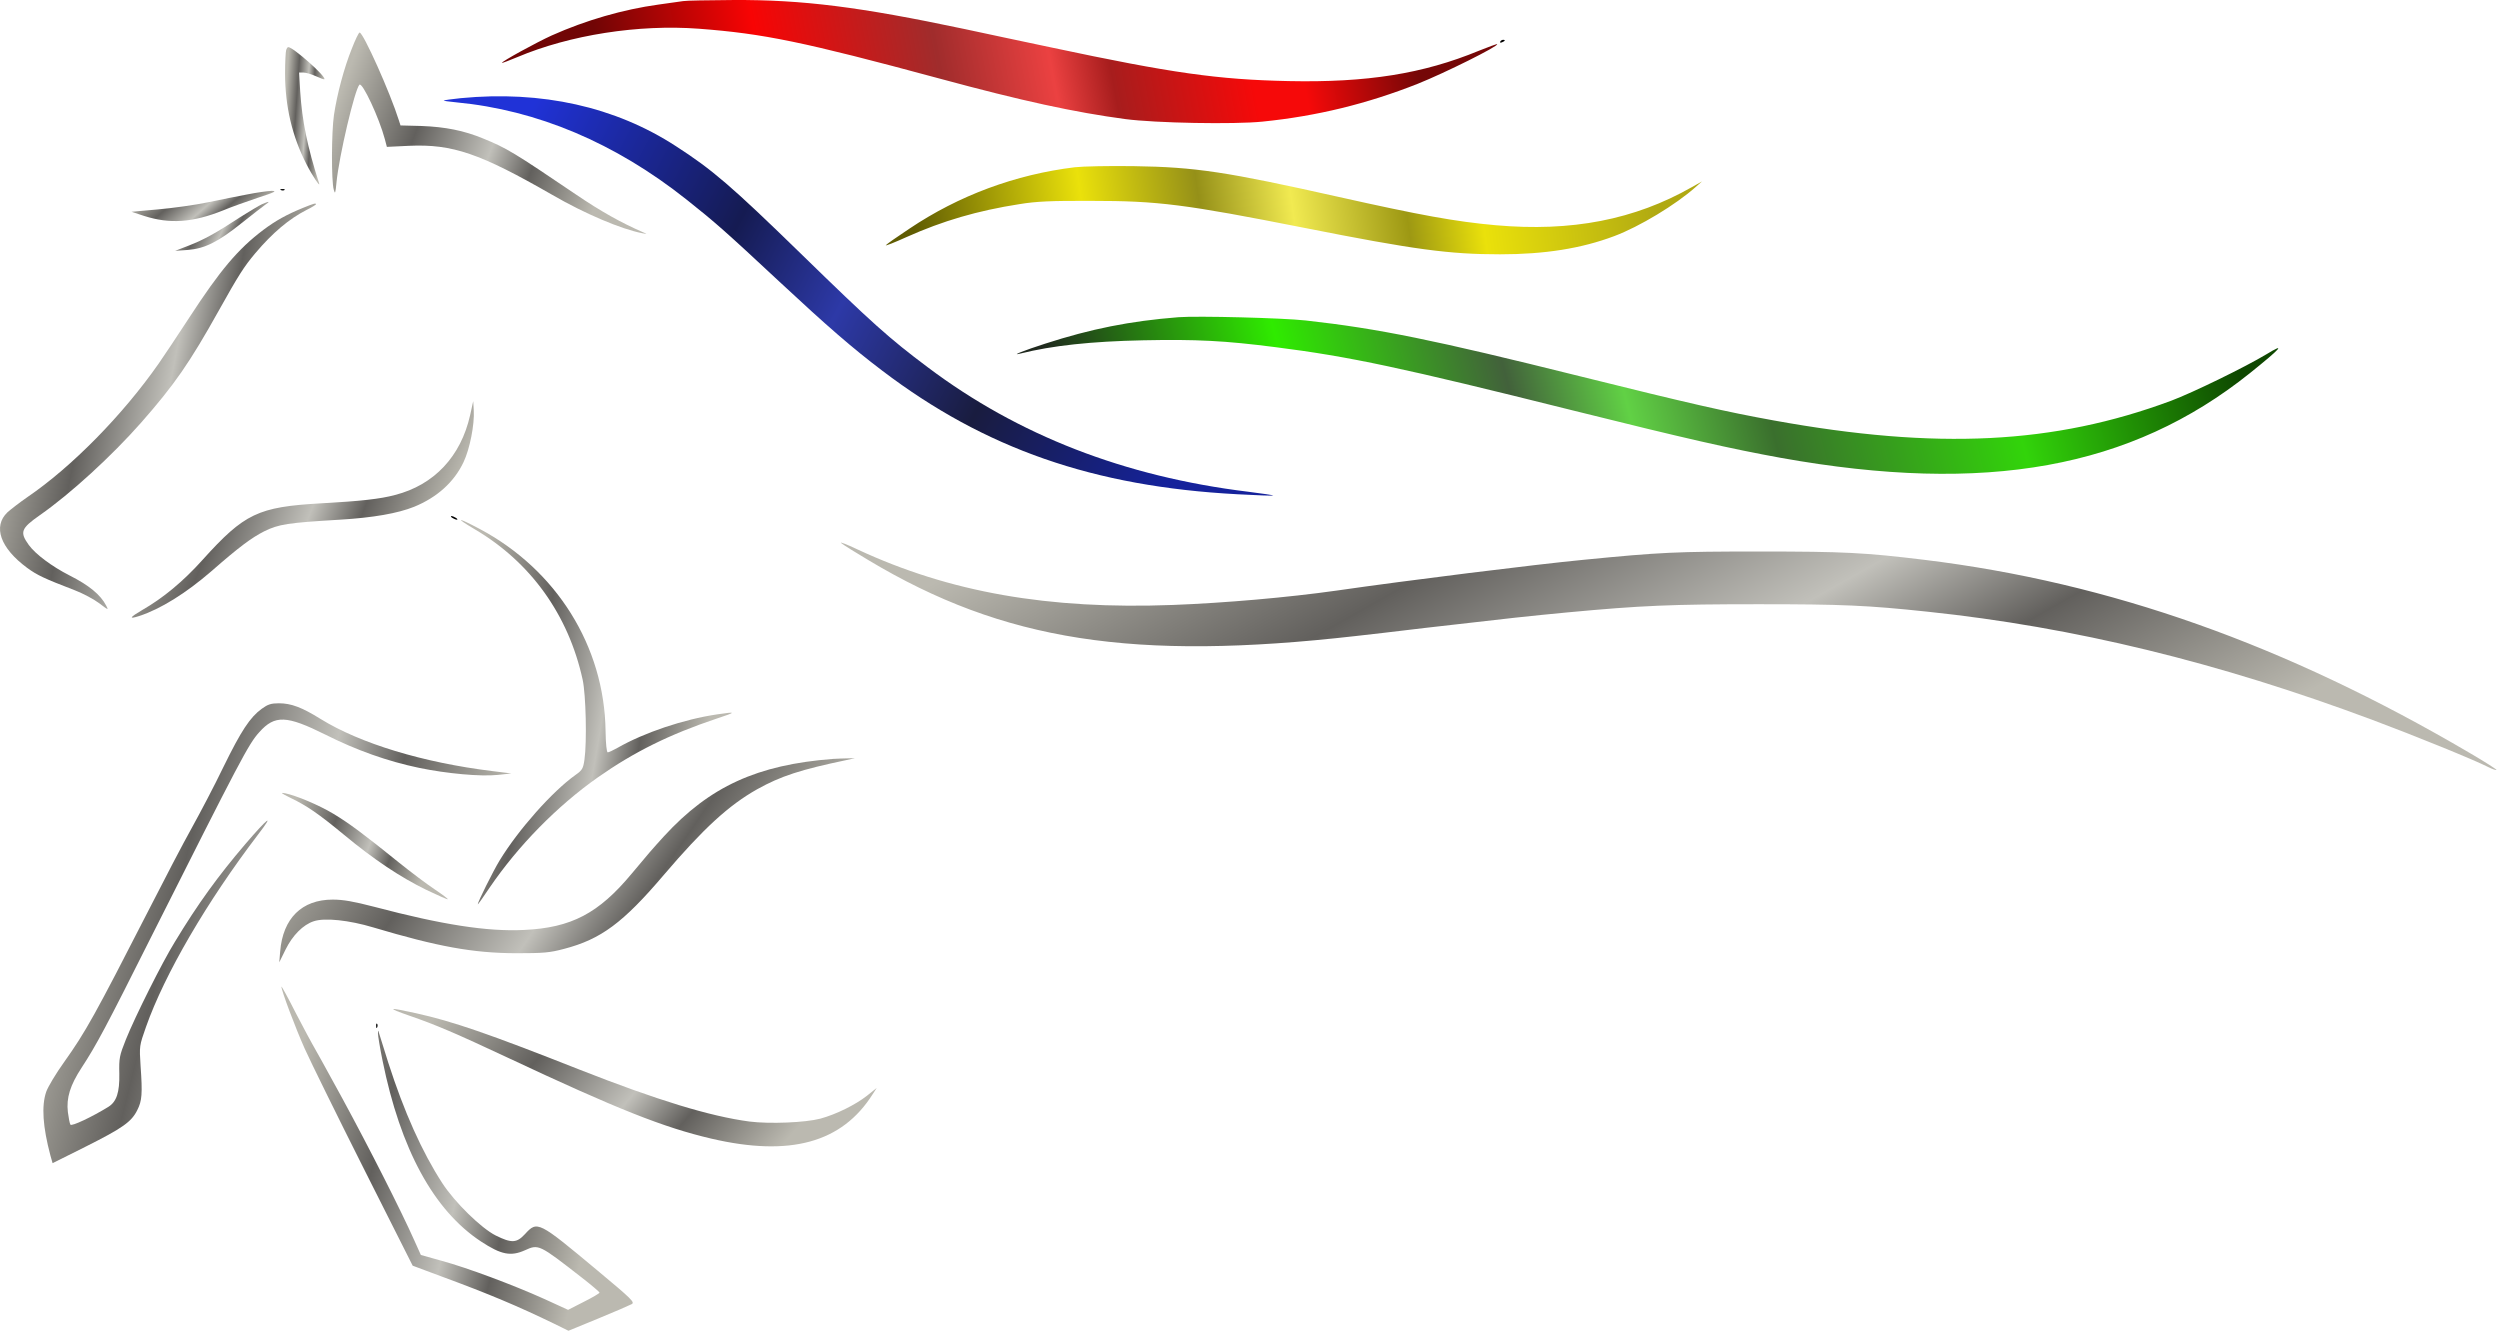 <svg width="341" height="182" viewBox="0 0 341 182" fill="none" xmlns="http://www.w3.org/2000/svg">
<path d="M93.183 0.15C92.836 0.2 91.349 0.398 89.836 0.621C84.977 1.291 79.919 2.754 75.258 4.836C73.175 5.779 68.34 8.431 68.464 8.58C68.514 8.605 69.456 8.258 70.572 7.787C77.737 4.762 87.084 3.299 95.341 3.919C104.167 4.588 109.597 5.704 128.143 10.713C139.399 13.762 146.589 15.324 153.482 16.241C157.573 16.787 168.358 16.985 172.201 16.589C179.589 15.845 186.482 14.159 193.375 11.431C197.094 9.944 204.457 6.274 204.209 6.027C204.16 5.977 203.044 6.398 201.73 6.919C194.094 10.068 186.482 11.283 175.771 11.06C166.126 10.861 159.829 9.969 143.515 6.498C139.349 5.63 133.944 4.465 131.49 3.944C117.283 0.944 109.523 -0.048 100.002 0.002C96.605 0.026 93.531 0.076 93.183 0.15Z" fill="url(#paint0_linear_24_183)"/>
<path d="M47.984 6.646C46.943 9.225 45.976 12.845 45.554 15.671C45.207 17.977 45.182 24.746 45.529 25.886C45.703 26.531 45.753 26.407 45.901 24.845C46.248 21.299 48.381 12.225 49.025 11.556C49.422 11.159 51.728 16.093 52.496 18.994L52.769 20.035L55.819 19.886C61.745 19.638 65.439 20.903 75.332 26.58C79.819 29.184 84.778 31.266 87.604 31.812C88.323 31.936 88.323 31.936 87.728 31.688C84.704 30.374 81.927 28.812 78.604 26.556C70.1 20.803 69.133 20.209 65.91 18.894C63.257 17.803 60.753 17.308 57.48 17.184L54.629 17.109L54.406 16.415C53.215 12.622 49.546 4.44 49.05 4.44C48.926 4.44 48.455 5.431 47.984 6.646Z" fill="url(#paint1_linear_24_183)"/>
<path d="M204.631 5.679C204.557 5.828 204.656 5.853 204.854 5.779C205.301 5.605 205.375 5.431 205.028 5.431C204.879 5.431 204.706 5.531 204.631 5.679Z" fill="black"/>
<path d="M39.035 6.82C38.96 7.043 38.886 8.481 38.886 10.018C38.886 14.531 39.853 18.597 41.811 22.415C42.605 23.977 43.745 25.663 43.522 24.994C41.911 19.985 41.216 16.539 40.944 12.423L40.795 9.894H41.39C41.712 9.894 42.481 10.117 43.076 10.39C43.671 10.663 44.216 10.861 44.241 10.812C44.563 10.489 39.977 6.423 39.307 6.423C39.233 6.423 39.109 6.597 39.035 6.82Z" fill="url(#paint2_linear_24_183)"/>
<path d="M62.836 13.39C61.621 13.514 60.58 13.663 60.531 13.713C60.481 13.762 61.25 13.861 62.241 13.96C73.275 15.002 83.911 19.489 93.68 27.25C97.523 30.299 98.961 31.564 106.324 38.432C112.845 44.506 116.242 47.457 120.333 50.556C134.366 61.217 149.193 66.374 168.78 67.416C171.433 67.564 173.639 67.639 173.664 67.589C173.714 67.54 172.176 67.317 170.218 67.069C153.408 65.011 138.879 59.383 126.531 50.085C121.3 46.167 118.994 44.11 109.176 34.539C99.729 25.341 97.151 23.134 92.192 19.936C83.911 14.556 73.894 12.324 62.836 13.39Z" fill="url(#paint3_linear_24_183)"/>
<path d="M146.614 22.812C138.481 23.804 130.795 26.655 124.002 31.217C122.316 32.333 120.903 33.324 120.828 33.448C120.754 33.572 122.018 33.076 123.655 32.333C128.589 30.126 133.324 28.738 139.052 27.845C141.308 27.473 143.341 27.374 148.845 27.399C157.994 27.399 161.539 27.845 177.978 31.093C192.879 34.043 197.664 34.688 204.606 34.688C210.705 34.688 215.689 33.895 220.176 32.209C223.623 30.919 228.582 27.919 231.284 25.514L232.152 24.746L230.788 25.514C222.953 29.977 214.35 31.638 204.011 30.721C198.507 30.225 193.746 29.357 182.564 26.853C167.292 23.432 163.077 22.787 154.672 22.663C151.324 22.613 147.705 22.688 146.614 22.812Z" fill="url(#paint4_linear_24_183)"/>
<path d="M38.34 25.936C38.513 26.01 38.736 25.985 38.811 25.911C38.91 25.837 38.761 25.762 38.488 25.787C38.216 25.787 38.141 25.861 38.34 25.936Z" fill="black"/>
<path d="M33.803 26.506C32.588 26.729 30.133 27.225 28.348 27.597C26.588 27.969 23.513 28.39 21.53 28.564L17.935 28.886L19.67 29.457C23.191 30.572 26.24 30.374 30.455 28.688C31.472 28.267 33.604 27.498 35.166 26.977C37.522 26.209 37.844 26.035 37.026 26.035C36.48 26.06 35.042 26.258 33.803 26.506Z" fill="url(#paint5_linear_24_183)"/>
<path d="M35.761 27.845C35.364 28.018 34.025 28.837 32.786 29.605C29.463 31.787 27.802 32.704 25.744 33.498L23.885 34.217L25.596 34.093C27.901 33.919 29.711 33.027 32.934 30.448C34.373 29.308 35.835 28.167 36.158 27.944C36.901 27.448 36.778 27.398 35.761 27.845Z" fill="url(#paint6_linear_24_183)"/>
<path d="M41.364 28.341C39.108 29.258 37.596 30.101 35.91 31.366C32.463 33.969 30.034 36.845 25.819 43.316C24.257 45.721 22.372 48.548 21.629 49.614C16.72 56.63 9.802 63.672 3.728 67.812C2.686 68.531 1.471 69.474 1.025 69.87C-1.008 71.804 0.033 74.754 3.703 77.457C5.066 78.449 5.934 78.87 10.248 80.531C11.339 80.953 12.827 81.746 13.546 82.292C14.786 83.234 14.835 83.259 14.488 82.614C13.719 81.126 12.157 79.837 9.455 78.474C7.075 77.259 4.843 75.597 3.926 74.333C2.661 72.573 2.86 72.077 5.438 70.267C9.628 67.341 15.232 62.209 19.273 57.622C23.786 52.49 25.893 49.44 29.835 42.374C32.538 37.539 33.257 36.399 34.844 34.514C37.174 31.762 39.43 29.853 41.811 28.638C42.53 28.291 43.1 27.919 43.1 27.87C43.1 27.671 42.827 27.746 41.364 28.341Z" fill="url(#paint7_linear_24_183)"/>
<path d="M160.747 43.267C154.127 43.787 148.821 44.853 142.523 46.887C139.746 47.779 137.738 48.572 139.176 48.225C143.54 47.135 148.821 46.564 155.937 46.416C163.152 46.267 167.094 46.465 174.011 47.358C184.152 48.647 191.119 50.135 214.549 55.986C230.07 59.854 236.095 61.217 242.938 62.457C270.905 67.465 290.641 63.895 306.88 50.903C311.17 47.457 311.864 46.663 309.137 48.325C306.211 50.085 299.095 53.556 296.12 54.672C280.153 60.597 264.235 61.391 241.946 57.349C235.499 56.184 230.466 55.044 215.417 51.3C195.582 46.366 188.119 44.829 178.102 43.713C175.028 43.366 163.35 43.068 160.747 43.267Z" fill="url(#paint8_linear_24_183)"/>
<path d="M64.125 56.63C62.861 62.258 59.216 66.151 53.885 67.515C51.877 68.06 49.174 68.358 43.769 68.655C35.191 69.151 33.356 70.019 27.629 76.366C24.976 79.317 22.248 81.573 19.397 83.209C17.662 84.226 17.513 84.498 18.976 84.027C21.877 83.085 25.348 80.928 28.819 77.928C32.612 74.606 34.323 73.341 36.034 72.474C37.992 71.507 39.232 71.308 46.323 70.887C50.935 70.614 54.257 70.019 56.489 69.126C59.637 67.837 61.943 65.754 63.232 63.027C64.075 61.267 64.745 57.87 64.621 55.986L64.546 54.721L64.125 56.63Z" fill="url(#paint9_linear_24_183)"/>
<path d="M61.696 70.639C61.894 70.763 62.191 70.887 62.315 70.887C62.464 70.887 62.39 70.763 62.191 70.639C61.993 70.515 61.72 70.391 61.572 70.391C61.447 70.391 61.497 70.515 61.696 70.639Z" fill="black"/>
<path d="M64.77 72.201C72.382 76.688 77.539 83.854 79.473 92.705C79.919 94.738 80.068 101.209 79.721 103.614C79.547 104.829 79.423 105.052 78.506 105.697C75.332 107.953 70.696 113.185 68.142 117.375C67.249 118.838 65.167 123.028 65.167 123.35C65.167 123.424 65.911 122.383 66.803 121.044C70.696 115.342 75.977 109.961 81.531 106.044C86.465 102.573 91.324 100.168 97.77 98.011C100.473 97.118 100.498 97.044 97.82 97.441C93.258 98.11 87.828 99.945 84.233 102.003C83.638 102.325 83.043 102.623 82.894 102.623C82.746 102.623 82.622 101.457 82.597 99.697C82.448 88.168 75.903 77.705 65.39 72.126C62.34 70.515 61.968 70.54 64.77 72.201Z" fill="url(#paint10_linear_24_183)"/>
<path d="M114.754 74.085C115.076 74.358 116.762 75.399 118.473 76.416C136.894 87.449 154.597 90.201 184.92 86.755C186.085 86.631 190.374 86.135 194.465 85.639C206.688 84.226 208.374 84.052 213.804 83.531C223.87 82.589 228.061 82.416 239.838 82.416C251.317 82.416 254.689 82.564 262.896 83.432C282.929 85.54 302.541 90.325 323.64 98.209C329.343 100.342 337.475 103.639 339.458 104.656C340.004 104.928 340.475 105.077 340.525 105.028C340.599 104.978 338.938 103.912 336.855 102.697C311.739 87.945 287.863 79.465 262.524 76.366C254.391 75.374 251.515 75.226 239.961 75.226C228.631 75.226 226.474 75.325 215.912 76.366C209.465 76.986 191.911 79.168 182.316 80.556C175.647 81.498 167.118 82.242 160.002 82.515C142.969 83.159 129.506 80.779 116.985 74.953C115.423 74.209 114.406 73.837 114.754 74.085Z" fill="url(#paint11_linear_24_183)"/>
<path d="M35.712 96.672C34.1 97.837 32.886 99.697 30.48 104.606C29.266 107.135 27.307 110.854 26.166 112.912C25.026 114.945 22.398 119.978 20.315 124.069C12.902 138.549 11.687 140.73 8.761 144.846C7.621 146.433 6.53 148.268 6.307 148.912C5.637 150.846 5.836 153.698 6.877 157.615L7.174 158.656L11.687 156.4C16.72 153.871 17.935 153.028 18.728 151.417C19.373 150.152 19.447 149.185 19.175 145.392C19.001 142.664 19.001 142.664 19.918 140.061C22.447 132.896 28.2 123.003 35.241 113.78C37.522 110.805 36.53 111.548 33.456 115.143C29.786 119.433 26.96 123.325 23.861 128.458C22.1 131.309 18.431 138.648 17.166 141.797C16.299 143.978 16.224 144.301 16.274 146.458C16.323 148.987 15.902 150.276 14.786 150.97C12.579 152.334 9.753 153.673 9.604 153.4C9.505 153.251 9.356 152.458 9.257 151.689C9.034 149.755 9.555 148.045 11.142 145.615C13.125 142.59 14.489 140.036 20.563 127.912C32.836 103.54 33.902 101.482 35.365 99.871C37.497 97.49 39.084 97.565 44.415 100.218C48.654 102.35 52.869 103.837 57.134 104.73C60.952 105.523 65.564 105.945 67.894 105.697L69.754 105.499L67.15 105.176C57.679 104.011 49.125 101.408 43.72 98.061C41.167 96.474 39.704 95.928 38.043 95.928C36.977 95.928 36.53 96.077 35.712 96.672Z" fill="url(#paint12_linear_24_183)"/>
<path d="M113.638 103.515C103.274 104.309 96.803 107.284 90.58 114.052C88.993 115.788 88.249 116.656 86.167 119.16C81.654 124.59 77.935 126.548 71.464 126.846C66.456 127.094 60.282 126.127 51.084 123.697C48.208 122.953 46.819 122.705 45.381 122.705C41.166 122.705 38.588 125.259 38.216 129.772L38.092 131.259L38.96 129.499C39.902 127.59 41.34 126.127 42.803 125.656C44.29 125.16 47.613 125.507 50.91 126.499C59.737 129.127 64.497 129.995 70.373 130.02C74.167 130.02 74.985 129.945 76.943 129.425C81.977 128.11 84.977 125.879 90.53 119.358C95.96 112.986 99.406 109.838 103.274 107.656C106.522 105.846 109.225 104.978 115.498 103.664L116.613 103.416L115.622 103.441C115.076 103.441 114.184 103.49 113.638 103.515Z" fill="url(#paint13_linear_24_183)"/>
<path d="M39.555 108.796C41.885 109.912 43.422 110.978 46.943 113.879C51.034 117.276 54.629 119.656 58.175 121.391C59.737 122.135 61.026 122.706 61.075 122.656C61.125 122.606 60.307 121.987 59.266 121.292C58.224 120.598 56.018 118.937 54.381 117.623C49.72 113.854 47.588 112.267 45.48 111.003C43.497 109.813 40.447 108.524 38.885 108.201C38.191 108.077 38.315 108.176 39.555 108.796Z" fill="url(#paint14_linear_24_183)"/>
<path d="M38.389 134.581C38.389 135.127 40.298 140.21 41.562 143.036C42.331 144.747 45.951 152.111 49.62 159.4L56.29 172.64L60.405 174.177C66.604 176.458 70.62 178.144 75.629 180.574L77.538 181.516L81.579 179.855C83.811 178.937 85.868 178.045 86.141 177.896C86.637 177.648 86.265 177.276 81.48 173.284C73.397 166.541 73.298 166.491 71.612 168.326C70.472 169.565 69.777 169.59 67.62 168.524C65.637 167.532 62.042 164.012 60.331 161.383C57.579 157.144 55.124 151.689 52.943 144.896C52.347 142.987 51.777 141.201 51.703 140.929C51.604 140.458 51.579 140.482 51.554 140.978C51.554 141.276 51.827 142.937 52.174 144.648C54.629 156.772 59.166 165.102 65.612 169.342C68.364 171.152 69.678 171.4 71.612 170.532C73.472 169.689 73.521 169.714 79.373 174.276C80.687 175.293 81.753 176.21 81.778 176.309C81.778 176.408 80.811 176.979 79.621 177.574L77.488 178.665L74.24 177.177C70.001 175.268 63.777 172.937 60.232 171.97L57.405 171.177L56.513 169.193C54.728 165.177 50.389 156.623 46.645 149.73C44.513 145.838 42.703 142.54 42.604 142.416C42.504 142.268 41.513 140.408 40.397 138.276C39.306 136.119 38.389 134.458 38.389 134.581Z" fill="url(#paint15_linear_24_183)"/>
<path d="M55.868 138.549C59.339 139.739 62.141 140.929 69.38 144.326C84.281 151.317 90.48 153.772 97.025 155.309C107.761 157.813 114.852 155.879 119.042 149.235L119.588 148.392L118.224 149.483C116.662 150.698 114.083 151.987 111.902 152.582C109.844 153.127 104.984 153.326 102.232 152.979C96.827 152.26 89.686 150.078 79.025 145.888C66.653 141.003 61.769 139.317 56.736 138.202C52.893 137.359 52.67 137.433 55.868 138.549Z" fill="url(#paint16_linear_24_183)"/>
<path d="M51.307 139.962C51.307 140.235 51.381 140.309 51.455 140.111C51.53 139.937 51.505 139.714 51.431 139.64C51.356 139.54 51.282 139.689 51.307 139.962Z" fill="black"/>
<defs>
<linearGradient id="paint0_linear_24_183" x1="81.902" y1="8.469" x2="189.29" y2="-11.893" gradientUnits="userSpaceOnUse">
<stop stop-color="#710505"/>
<stop offset="0.196" stop-color="#F80404"/>
<stop offset="0.414" stop-color="#A02C2C"/>
<stop offset="0.552" stop-color="#EB4141"/>
<stop offset="0.624" stop-color="#A71D1D"/>
<stop offset="0.796" stop-color="#F60909"/>
<stop offset="0.858" stop-color="#F60909"/>
<stop offset="1" stop-color="#750707"/>
</linearGradient>
<linearGradient id="paint1_linear_24_183" x1="79.736" y1="31.802" x2="44.261" y2="18.319" gradientUnits="userSpaceOnUse">
<stop stop-color="#BBB9B0"/>
<stop offset="0.259" stop-color="#62605D"/>
<stop offset="0.421" stop-color="#C1C0BA"/>
<stop offset="0.696" stop-color="#62605D"/>
<stop offset="1" stop-color="#BBB9B0"/>
</linearGradient>
<linearGradient id="paint2_linear_24_183" x1="43.202" y1="25.082" x2="38.141" y2="24.729" gradientUnits="userSpaceOnUse">
<stop stop-color="#BBB9B0"/>
<stop offset="0.259" stop-color="#62605D"/>
<stop offset="0.421" stop-color="#C1C0BA"/>
<stop offset="0.696" stop-color="#62605D"/>
<stop offset="1" stop-color="#BBB9B0"/>
</linearGradient>
<linearGradient id="paint3_linear_24_183" x1="170.323" y1="67.602" x2="67.026" y2="13.118" gradientUnits="userSpaceOnUse">
<stop offset="0.093" stop-color="#15229B"/>
<stop offset="0.327" stop-color="#191C3F"/>
<stop offset="0.525" stop-color="#2D39A7"/>
<stop offset="0.676" stop-color="#151B52"/>
<stop offset="0.952" stop-color="#2032D7"/>
</linearGradient>
<linearGradient id="paint4_linear_24_183" x1="124.392" y1="28.738" x2="232.152" y2="13.768" gradientUnits="userSpaceOnUse">
<stop stop-color="#605C02"/>
<stop offset="0.212" stop-color="#EAE10B"/>
<stop offset="0.358" stop-color="#959018"/>
<stop offset="0.473" stop-color="#F1EA51"/>
<stop offset="0.614" stop-color="#9D9813"/>
<stop offset="0.707" stop-color="#EAE10B"/>
<stop offset="0.927" stop-color="#B0A912"/>
</linearGradient>
<linearGradient id="paint5_linear_24_183" x1="33.601" y1="30.141" x2="25.667" y2="21.002" gradientUnits="userSpaceOnUse">
<stop stop-color="#BBB9B0"/>
<stop offset="0.259" stop-color="#62605D"/>
<stop offset="0.421" stop-color="#C1C0BA"/>
<stop offset="0.696" stop-color="#62605D"/>
<stop offset="1" stop-color="#BBB9B0"/>
</linearGradient>
<linearGradient id="paint6_linear_24_183" x1="34.129" y1="34.195" x2="24.201" y2="29.582" gradientUnits="userSpaceOnUse">
<stop stop-color="#BBB9B0"/>
<stop offset="0.259" stop-color="#62605D"/>
<stop offset="0.421" stop-color="#C1C0BA"/>
<stop offset="0.696" stop-color="#62605D"/>
<stop offset="1" stop-color="#BBB9B0"/>
</linearGradient>
<linearGradient id="paint7_linear_24_183" x1="34.633" y1="82.872" x2="-4.759" y2="75.399" gradientUnits="userSpaceOnUse">
<stop stop-color="#BBB9B0"/>
<stop offset="0.259" stop-color="#62605D"/>
<stop offset="0.421" stop-color="#C1C0BA"/>
<stop offset="0.696" stop-color="#62605D"/>
<stop offset="1" stop-color="#BBB9B0"/>
</linearGradient>
<linearGradient id="paint8_linear_24_183" x1="144.662" y1="56.352" x2="296.957" y2="17.302" gradientUnits="userSpaceOnUse">
<stop stop-color="#20291E"/>
<stop offset="0.197" stop-color="#2FEB00"/>
<stop offset="0.382" stop-color="#42613B"/>
<stop offset="0.478" stop-color="#61D145"/>
<stop offset="0.595" stop-color="#3A6F2D"/>
<stop offset="0.802" stop-color="#32D40A"/>
<stop offset="1" stop-color="#0E4700"/>
</linearGradient>
<linearGradient id="paint9_linear_24_183" x1="55.469" y1="84.153" x2="16.981" y2="69.355" gradientUnits="userSpaceOnUse">
<stop stop-color="#BBB9B0"/>
<stop offset="0.259" stop-color="#62605D"/>
<stop offset="0.421" stop-color="#C1C0BA"/>
<stop offset="0.696" stop-color="#62605D"/>
<stop offset="1" stop-color="#BBB9B0"/>
</linearGradient>
<linearGradient id="paint10_linear_24_183" x1="92.555" y1="123.18" x2="58.575" y2="117.353" gradientUnits="userSpaceOnUse">
<stop stop-color="#BBB9B0"/>
<stop offset="0.259" stop-color="#62605D"/>
<stop offset="0.421" stop-color="#C1C0BA"/>
<stop offset="0.696" stop-color="#62605D"/>
<stop offset="1" stop-color="#BBB9B0"/>
</linearGradient>
<linearGradient id="paint11_linear_24_183" x1="296.159" y1="104.934" x2="244.471" y2="13.386" gradientUnits="userSpaceOnUse">
<stop stop-color="#BBB9B0"/>
<stop offset="0.259" stop-color="#62605D"/>
<stop offset="0.421" stop-color="#C1C0BA"/>
<stop offset="0.696" stop-color="#62605D"/>
<stop offset="1" stop-color="#BBB9B0"/>
</linearGradient>
<linearGradient id="paint12_linear_24_183" x1="57.213" y1="158.449" x2="0.262" y2="144.346" gradientUnits="userSpaceOnUse">
<stop stop-color="#BBB9B0"/>
<stop offset="0.259" stop-color="#62605D"/>
<stop offset="0.421" stop-color="#C1C0BA"/>
<stop offset="0.696" stop-color="#62605D"/>
<stop offset="1" stop-color="#BBB9B0"/>
</linearGradient>
<linearGradient id="paint13_linear_24_183" x1="101.187" y1="131.167" x2="50.643" y2="96.481" gradientUnits="userSpaceOnUse">
<stop stop-color="#BBB9B0"/>
<stop offset="0.259" stop-color="#62605D"/>
<stop offset="0.421" stop-color="#C1C0BA"/>
<stop offset="0.696" stop-color="#62605D"/>
<stop offset="1" stop-color="#BBB9B0"/>
</linearGradient>
<linearGradient id="paint14_linear_24_183" x1="56.635" y1="122.611" x2="37.917" y2="115.51" gradientUnits="userSpaceOnUse">
<stop stop-color="#BBB9B0"/>
<stop offset="0.259" stop-color="#62605D"/>
<stop offset="0.421" stop-color="#C1C0BA"/>
<stop offset="0.696" stop-color="#62605D"/>
<stop offset="1" stop-color="#BBB9B0"/>
</linearGradient>
<linearGradient id="paint15_linear_24_183" x1="76.893" y1="181.361" x2="34.159" y2="170.745" gradientUnits="userSpaceOnUse">
<stop stop-color="#BBB9B0"/>
<stop offset="0.259" stop-color="#62605D"/>
<stop offset="0.421" stop-color="#C1C0BA"/>
<stop offset="0.696" stop-color="#62605D"/>
<stop offset="1" stop-color="#BBB9B0"/>
</linearGradient>
<linearGradient id="paint16_linear_24_183" x1="106.633" y1="156.301" x2="70.624" y2="125.452" gradientUnits="userSpaceOnUse">
<stop stop-color="#BBB9B0"/>
<stop offset="0.259" stop-color="#62605D"/>
<stop offset="0.421" stop-color="#C1C0BA"/>
<stop offset="0.696" stop-color="#62605D"/>
<stop offset="1" stop-color="#BBB9B0"/>
</linearGradient>
</defs>
</svg>
